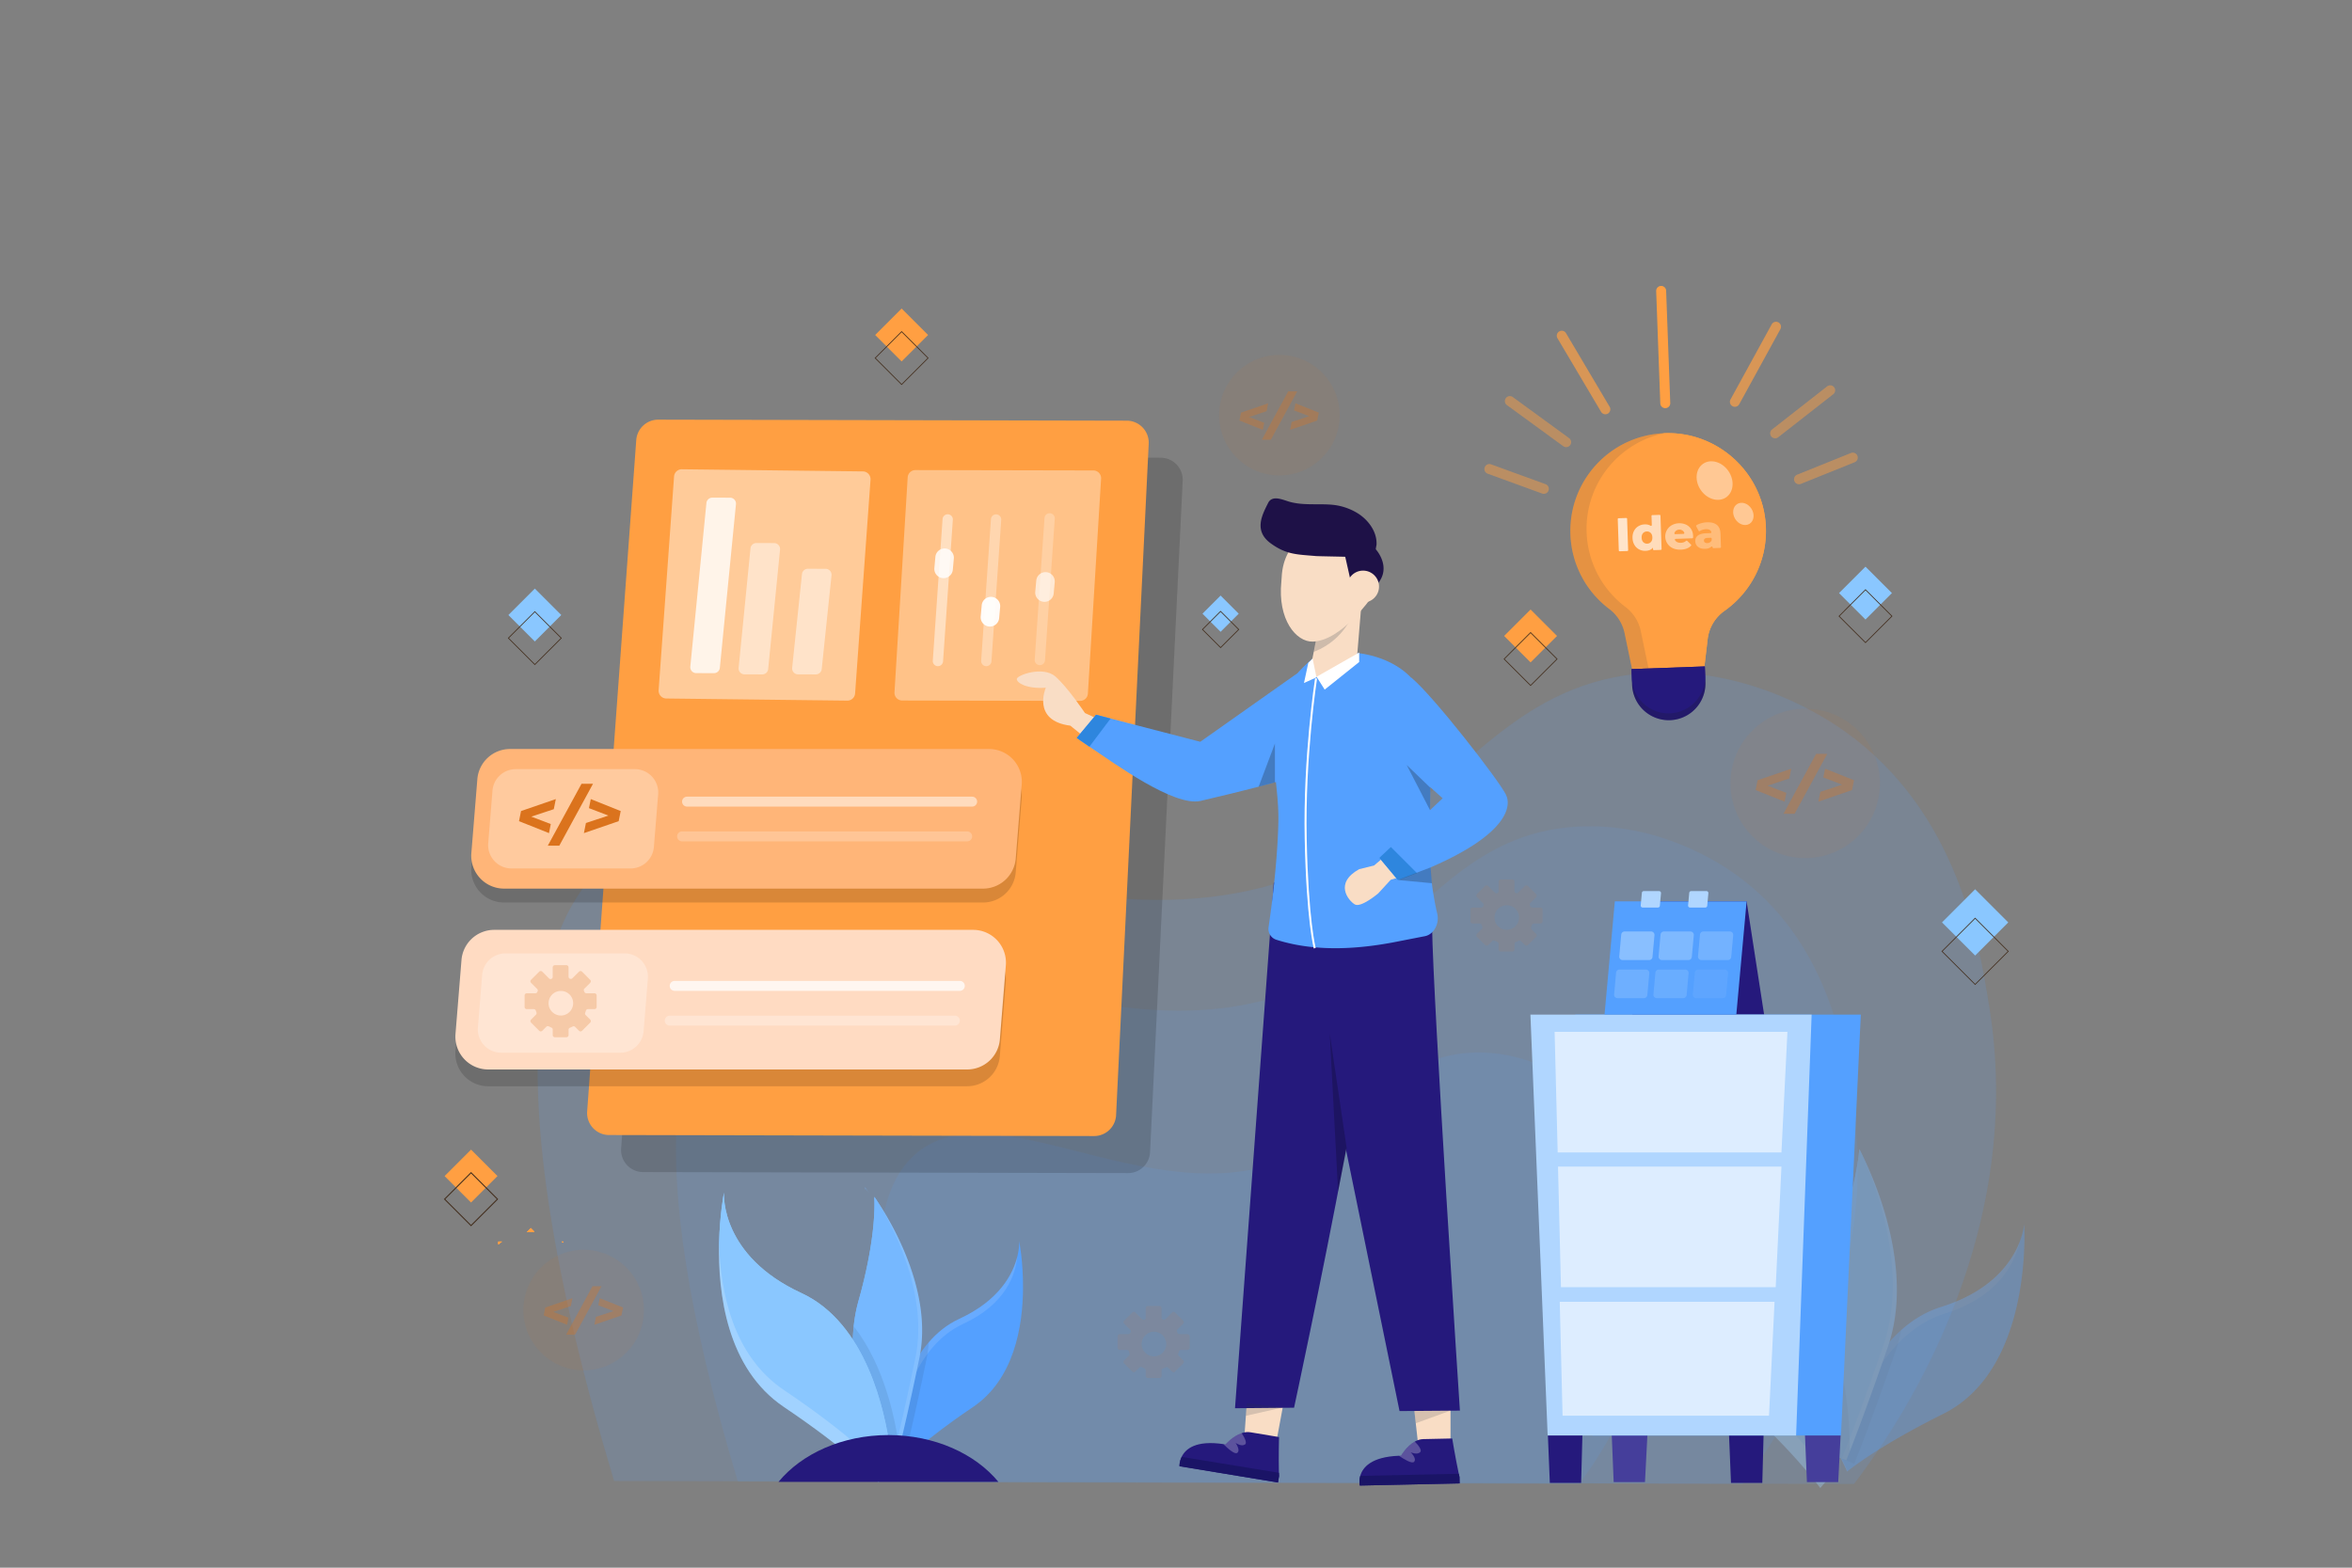 <svg id="Layer_1" data-name="Layer 1" xmlns="http://www.w3.org/2000/svg" viewBox="0 0 9000 6000"><rect x="0" y="0" width="9000" height="6000" fill="#808080" stroke="none"/><defs><style>.cls-1{opacity:0.15;}.cls-2{fill:#54a0ff;}.cls-3{opacity:0.11;}.cls-4{opacity:0.07;}.cls-5{fill:#db731d;}.cls-6{opacity:0.34;}.cls-7{opacity:0.12;}.cls-8{fill:#fff;}.cls-9{opacity:0.1;}.cls-10{fill:#223040;}.cls-11{fill:#76b8ff;}.cls-12{fill:#8ac7ff;}.cls-13{opacity:0.2;}.cls-14{fill:#25197c;}.cls-15{fill:#ff9f42;}.cls-16{opacity:0.46;}.cls-17{opacity:0.78;}.cls-18{opacity:0.47;}.cls-19{opacity:0.37;}.cls-20{fill:#ffb578;}.cls-21{opacity:0.22;}.cls-22{opacity:0.28;}.cls-23{fill:#ffdbc2;}.cls-24{fill:#1b1b1c;}.cls-25{opacity:0.43;}.cls-26{opacity:0.72;}.cls-27{opacity:0.64;}.cls-28{opacity:0.3;}.cls-29{opacity:0.69;}.cls-30{fill:#453e9b;}.cls-31{fill:#b0d6ff;}.cls-32{opacity:0.57;}.cls-33{opacity:0.58;}.cls-34{opacity:0.23;}.cls-35{opacity:0.51;}.cls-36{opacity:0.76;}.cls-37{opacity:0.33;}.cls-38{opacity:0.94;}.cls-39{opacity:0.82;}.cls-40{opacity:0.24;}.cls-41{opacity:0.09;}.cls-42{fill:#422d1c;}.cls-43{fill:#f9ddc5;}.cls-44{fill:#2e86de;}.cls-45{fill:#1a1466;}.cls-46{opacity:0.25;}.cls-47{opacity:0.17;}.cls-48{fill:#1e1147;}.cls-49{opacity:0.21;}</style></defs><g class="cls-1"><path class="cls-2" d="M7094.49,5679.6l-4744.71-11.45c-487.13-1620.68-276.29-2169.94-11.44-2380,616.24-488.72,1854.82,597.53,2887.25-64.84,373.77-239.8,581.29-619.46,1087-648.39,383.39-21.94,674.31,172.79,747.56,225,433.6,309.25,513.83,813.77,553,1060.31C7756.56,4761.76,7242.26,5485.51,7094.49,5679.6Z"/></g><g class="cls-3"><path class="cls-2" d="M6668.42,5679.6l-3844.94-9.28c-394.75-1313.34-223.89-1758.44-9.27-1928.65,499.38-396,1503.08,484.22,2339.72-52.54,302.89-194.32,471.06-502,880.88-525.43,310.68-17.78,546.44,140,605.79,182.35C6992,3596.66,7057,4005.5,7088.76,4205.29,7204.94,4935.82,6788.17,5522.32,6668.42,5679.6Z"/></g><g class="cls-3"><path class="cls-2" d="M6042.21,5679.6l-2522.51-6.09c-259-861.63-146.89-1153.64-6.08-1265.31,327.62-259.83,986.11,317.68,1535-34.47,198.71-127.49,309-329.33,577.9-344.72,203.83-11.66,358.5,91.87,397.44,119.64,230.52,164.41,273.18,432.64,294,563.71C6394.2,5191.63,6120.78,5576.41,6042.21,5679.6Z"/></g><g class="cls-4"><circle class="cls-5" cx="6907.6" cy="2998.3" r="286.06"/></g><g class="cls-6"><path class="cls-2" d="M7735.3,4898.84l0,.31c-23.69,175.36-94.61,410.22-299.34,512.16-236.76,117.85-348.1,204.81-365.28,218.71-1.59,1.26-2.37,1.94-2.37,1.94l-24-50.45-11.83-24.91s57.93-301.18,242.95-466.31c43.32-38.68,93.62-69.86,151.73-88,196.24-61.19,271.69-174.41,300.56-247.91a304.53,304.53,0,0,0,9.81-28.93c7.15-25.14,8-41.09,8-41.09S7751.78,4777.27,7735.3,4898.84Z"/><g class="cls-7"><path class="cls-8" d="M7727.73,4754.35c-17.89,78.15-79,208.47-285.42,272.89-58.12,18.16-108.42,49.35-151.73,88-185,165.14-243,466.31-243,466.31l11.84,24.91,11.18,23.54c-1.59,1.26-2.37,1.94-2.37,1.94l-24-50.45-11.83-24.91s57.93-301.18,242.95-466.31c43.32-38.68,93.62-69.86,151.73-88C7623.41,4941.07,7698.86,4827.85,7727.73,4754.35Z"/></g><g class="cls-9"><path class="cls-10" d="M7275.44,5090.29a590.31,590.31,0,0,1-20.9,77.25c-73.56,212.81-123.4,343.35-145.83,400.58-9,22.88-13.59,34-13.59,34l-50.8-20.62-11.83-24.91S7090.42,5255.42,7275.44,5090.29Z"/></g><path class="cls-11" d="M7224.07,5154.36c-73.56,212.81-123.41,343.35-145.83,400.58-9,22.88-13.6,34-13.6,34l-16.33-6.65-55-22.31s-118.5-293.41-48.88-586.62a695.14,695.14,0,0,1,37.23-113.47c108-252,128.19-408.86,131.84-450.51v-.09c.64-7.37.76-11.08.76-11.08s.34.55.93,1.68c1.8,3.41,6.36,11.87,12.68,24.7.08.15.15.3.22.45C7175.81,4521.79,7325.1,4862.22,7224.07,5154.36Z"/><path class="cls-11" d="M7206,5152c-73.56,212.81-123.41,343.35-145.83,400.58-5.79,14.74-9.78,24.57-11.84,29.72l-55-22.31s-118.5-293.41-48.88-586.62a695.14,695.14,0,0,1,37.23-113.47c108-252,128.19-408.86,131.84-450.51v-.09c.87-4.54,1.42-7.68,1.69-9.4.18-1,.24-1.53.24-1.53s4.77,9.27,12.44,26.23c.08.15.15.3.22.45C7171.57,4521.19,7307,4859.81,7206,5152Z"/><g class="cls-9"><path class="cls-8" d="M7224.07,5154.36c-73.56,212.81-123.41,343.35-145.83,400.58-9,22.88-13.6,34-13.6,34l-16.33-6.65c2.06-5.15,6-15,11.84-29.72,22.42-57.23,72.27-187.77,145.83-400.58,101-292.19-34.41-630.81-77.87-726.95C7175.81,4521.79,7325.1,4862.22,7224.07,5154.36Z"/></g><g class="cls-9"><path class="cls-10" d="M7078.24,5554.94c-9,22.88-13.6,34-13.6,34l-71.32-29s-118.5-293.41-48.88-586.62C7065.72,5177.28,7078.77,5442.42,7078.24,5554.94Z"/></g><path class="cls-12" d="M7034.82,5613l-69.54,82.07s-105.42-150.64-385-396.8c-237-208.58-232.41-556.14-196.92-783.8,20-128.2,49.77-218.36,51.8-224.39-2,10.59-51.9,285,291.5,501.35,278.68,175.53,309,592,309.76,754.72C7036.58,5588,7034.82,5613,7034.82,5613Z"/><path class="cls-12" d="M7036.38,5546.16l-61.06,72.05s-105.42-150.64-385-396.8c-211.6-186.27-230.64-483.38-207-706.93,20-128.2,49.77-218.36,51.8-224.39-2,10.59-51.9,285,291.5,501.35C7005.3,4967,7035.62,5383.39,7036.38,5546.16Z"/><g class="cls-13"><path class="cls-8" d="M7034.82,5613l-69.54,82.07s-105.42-150.64-385-396.8c-237-208.58-232.41-556.14-196.92-783.8-23.68,223.55-4.64,520.66,207,706.93,279.62,246.16,385,396.8,385,396.8l61.06-72.05C7036.58,5588,7034.82,5613,7034.82,5613Z"/></g></g><g class="cls-1"><path d="M4316.6,4489.82l-1855.81-3.94a84.28,84.28,0,0,1-84-90.77l187.88-2569.36a84.29,84.29,0,0,1,84-77.79l1792.78,3.94a84.29,84.29,0,0,1,84,90.78L4400.64,4412A84.29,84.29,0,0,1,4316.6,4489.82Z"/></g><polygon class="cls-14" points="6750.42 3883.15 6246.17 3883.15 6285.56 3449.81 6683.45 3449.81 6750.42 3883.15"/><path class="cls-15" d="M4186.6,4348l-1855.81-3.94a84.27,84.27,0,0,1-84-90.77l187.88-2569.36a84.29,84.29,0,0,1,84-77.79l1792.78,3.94a84.29,84.29,0,0,1,84,90.78L4270.64,4270.22A84.29,84.29,0,0,1,4186.6,4348Z"/><g class="cls-16"><path class="cls-8" d="M3242.14,2681.55l-692.59-8.2a29.67,29.67,0,0,1-29.25-32.26l59.06-818a29.67,29.67,0,0,1,29.87-27.07l692.59,8.2a29.67,29.67,0,0,1,29.24,32.26L3272,2654.47A29.67,29.67,0,0,1,3242.14,2681.55Z"/></g><g class="cls-17"><path class="cls-8" d="M2731.09,2576.4l-67.78-.18a22.75,22.75,0,0,1-21.78-25.32l61.62-626.1a22.76,22.76,0,0,1,23.44-20.17l67.78.18a22.75,22.75,0,0,1,21.78,25.32l-61.62,626.1A22.75,22.75,0,0,1,2731.09,2576.4Z"/></g><g class="cls-18"><path class="cls-8" d="M2916,2581.11l-67.78-.17a22.76,22.76,0,0,1-21.78-25.33l45.39-457.07a22.76,22.76,0,0,1,23.45-20.16l67.77.17a22.76,22.76,0,0,1,21.79,25.32L2939.42,2561A22.75,22.75,0,0,1,2916,2581.11Z"/></g><g class="cls-18"><path class="cls-8" d="M3120.83,2581.11l-67.78-.17a22.77,22.77,0,0,1-21.78-25.33L3068.79,2197a22.75,22.75,0,0,1,23.44-20.17l67.78.18a22.76,22.76,0,0,1,21.78,25.32L3144.27,2561A22.75,22.75,0,0,1,3120.83,2581.11Z"/></g><g class="cls-19"><path class="cls-8" d="M4133.22,2682.5l-680.83-1.39a29.67,29.67,0,0,1-29.58-32l50.53-822.6a29.66,29.66,0,0,1,29.58-27.38l680.82,1.38a29.67,29.67,0,0,1,29.58,32l-50.52,822.6A29.67,29.67,0,0,1,4133.22,2682.5Z"/></g><g class="cls-1"><path d="M3761.53,3454.17H1928.84a125.61,125.61,0,0,1-125.15-136.36l22.94-283.16a125.59,125.59,0,0,1,125.14-114.84H3784.46a125.6,125.6,0,0,1,125.14,136.36l-22.93,283.16A125.61,125.61,0,0,1,3761.53,3454.17Z"/></g><g class="cls-1"><path d="M3700.7,4157.41H1868a125.61,125.61,0,0,1-125.15-136.36l22.94-283.16A125.59,125.59,0,0,1,1891,3623.05H3723.64a125.6,125.6,0,0,1,125.14,136.36l-22.93,283.15A125.62,125.62,0,0,1,3700.7,4157.41Z"/></g><path class="cls-20" d="M3761.53,3401H1928.84a125.61,125.61,0,0,1-125.15-136.36l22.94-283.15a125.6,125.6,0,0,1,125.14-114.85H3784.46A125.6,125.6,0,0,1,3909.6,3003l-22.93,283.16A125.61,125.61,0,0,1,3761.53,3401Z"/><g class="cls-21"><path class="cls-8" d="M3701,3220.11H2610a19,19,0,1,1,0-38H3701a19,19,0,1,1,0,38Z"/></g><g class="cls-22"><path class="cls-8" d="M2413.14,3323.82H1957.2a89.34,89.34,0,0,1-89-97l16.31-201.41a89.35,89.35,0,0,1,89-81.69h455.94a89.35,89.35,0,0,1,89,97l-16.32,201.41A89.34,89.34,0,0,1,2413.14,3323.82Z"/></g><path class="cls-23" d="M3700.8,4093.2H1868.11A125.6,125.6,0,0,1,1743,3956.83l22.93-283.15a125.62,125.62,0,0,1,125.15-114.85H3723.74a125.61,125.61,0,0,1,125.14,136.37L3826,3978.35A125.62,125.62,0,0,1,3700.8,4093.2Z"/><g class="cls-22"><path class="cls-8" d="M2373.74,4029H1917.8a89.35,89.35,0,0,1-89-97l16.32-201.41a89.35,89.35,0,0,1,89-81.7h455.94a89.34,89.34,0,0,1,89,97l-16.31,201.41A89.35,89.35,0,0,1,2373.74,4029Z"/></g><path class="cls-15" d="M6757,2012.5c6.91,133.61-56.9,254-158.22,325.48a154.16,154.16,0,0,0-64.36,107.91L6520,2568.06l-.63,5.31L6250,2583.85l-33.67-161.31a155.41,155.41,0,0,0-58.74-92,373.38,373.38,0,0,1-148.38-285c-7.43-204.91,151.38-377.33,355.61-387.32,1.08-.07,2.16-.11,3.24-.15C6571.93,1649.85,6746.41,1808.43,6757,2012.5Z"/><path class="cls-15" d="M6757,2012.5c6.91,133.61-56.9,254-158.22,325.48a154.16,154.16,0,0,0-64.36,107.91L6520,2568.06l-207.94,8.13-33.67-161.31a155.27,155.27,0,0,0-58.74-92c-86.63-65.53-144.15-168-148.39-285-6.69-184.79,121.76-343.12,296.8-379.81C6571.93,1649.85,6746.41,1808.43,6757,2012.5Z"/><g class="cls-7"><path class="cls-10" d="M6520,2568.06l-.63,5.31L6250,2583.85l-33.67-161.31a155.41,155.41,0,0,0-58.74-92,373.38,373.38,0,0,1-148.38-285c-7.43-204.91,151.38-377.33,355.61-387.32,1.08-.07,2.16-.11,3.24-.15-175,36.69-303.49,195-296.8,379.81,4.24,117,61.76,219.51,148.39,285a155.27,155.27,0,0,1,58.74,92l33.67,161.31Z"/></g><path class="cls-14" d="M6523.63,2550.61l2.18,60.39a140.34,140.34,0,0,1-280.5,10.16l-2.18-60.39Z"/><path class="cls-14" d="M6523.63,2550.61l1.23,34.17a140.34,140.34,0,0,1-280.5,10.17l-1.23-34.18Z"/><g class="cls-13"><path class="cls-24" d="M6524.86,2584.78l1,26.22a140.34,140.34,0,0,1-280.5,10.16l-1-26.21a140.34,140.34,0,0,0,280.5-10.17Z"/></g><g class="cls-25"><ellipse class="cls-8" cx="6560.84" cy="1838.84" rx="64.2" ry="77.86" transform="translate(109.81 4032.05) rotate(-34.43)"/></g><g class="cls-25"><ellipse class="cls-8" cx="6655.46" cy="1954.87" rx="36.72" ry="44.53" transform="matrix(0.85, -0.53, 0.53, 0.85, -22.16, 3832.64)"/></g><g class="cls-26"><path class="cls-8" d="M6193.51,1983.44l29.28-1a3.25,3.25,0,0,1,3.36,3.14l4,120a3.25,3.25,0,0,1-3.14,3.36l-29.28,1a3.26,3.26,0,0,1-3.36-3.14l-4-120A3.26,3.26,0,0,1,6193.51,1983.44Z"/></g><g class="cls-27"><path class="cls-8" d="M6353.82,1973.7l4.3,127.57a3.25,3.25,0,0,1-3.14,3.36l-26.21.88a3.25,3.25,0,0,1-3.36-3.14l-.22-6.5q-9.19,11.7-28.34,12.35a48.82,48.82,0,0,1-24.61-5.41,45,45,0,0,1-18-17.22q-6.81-11.34-7.32-26.52t5.52-26.87a44.62,44.62,0,0,1,16.84-18.2,49.31,49.31,0,0,1,24.19-7q13.35-.45,22.29,5.13a3.22,3.22,0,0,0,4.92-2.86l-1.16-34.44a3.25,3.25,0,0,1,3.14-3.36l27.83-.94A3.25,3.25,0,0,1,6353.82,1973.7ZM6317.58,2074q5.58-6.42,5.2-17.45-.36-10.85-6.26-16.79a19.19,19.19,0,0,0-14.94-5.65,19.51,19.51,0,0,0-14.61,6.64q-5.56,6.35-5.2,17.18.36,11,6.36,17.06a19.31,19.31,0,0,0,15,5.74A19.1,19.1,0,0,0,6317.58,2074Z"/></g><g class="cls-18"><path class="cls-8" d="M6475.43,2060.23l-63.33,2.14a3.23,3.23,0,0,0-2.78,4.74,19.45,19.45,0,0,0,6.76,6.79q6.38,3.85,15.76,3.54A34,34,0,0,0,6444,2075a33.6,33.6,0,0,0,8.05-5,3.22,3.22,0,0,1,4.26.23l14.3,13.92a3.23,3.23,0,0,1,.15,4.53q-13.66,14.11-39.1,15-17.16.57-30.39-5.49a49.47,49.47,0,0,1-4.06-88.14,61.69,61.69,0,0,1,54.2-2.28,46.17,46.17,0,0,1,19.47,16.89q7.34,11.23,7.87,27c0,.19,0,2-.16,5.44A3.27,3.27,0,0,1,6475.43,2060.23ZM6412.49,2032a19.29,19.29,0,0,0-5.3,8.15,3.25,3.25,0,0,0,3.23,4.22l31.53-1.06a3.25,3.25,0,0,0,2.95-4.43,19.26,19.26,0,0,0-5.85-7.77,21.8,21.8,0,0,0-26.56.89Z"/></g><g class="cls-28"><path class="cls-8" d="M6569.55,2008.85q13.2,10.68,14,33.63l1.72,51.14a3.25,3.25,0,0,1-3.14,3.36l-25.48.86a3.26,3.26,0,0,1-3.36-3.14h0a3.22,3.22,0,0,0-5.45-2.24q-7.92,7.58-23.29,8.09-11.39.38-19.83-3.32a29.17,29.17,0,0,1-12.92-10.32,28.41,28.41,0,0,1-4.77-15.31q-.47-13.91,9.93-21.95t32.63-8.79l15.73-.53a3.23,3.23,0,0,0,3.06-4q-3.41-11.52-20.58-10.93a47.69,47.69,0,0,0-14.2,2.73,41.09,41.09,0,0,0-9.23,4.52,3.21,3.21,0,0,1-4.62-1.17l-9.17-17a3.24,3.24,0,0,1,1.05-4.26,67.13,67.13,0,0,1,17-7.41A93.93,93.93,0,0,1,6532,1999Q6556.34,1998.18,6569.55,2008.85Zm-25.81,66.45a16,16,0,0,0,6-8.08,3.55,3.55,0,0,0,.19-1.29l-.15-4.59a3.26,3.26,0,0,0-3.36-3.14l-11.57.39q-15,.51-14.66,10.45a8.74,8.74,0,0,0,3.67,7.11q3.53,2.59,9.49,2.39A18.94,18.94,0,0,0,6543.74,2075.3Z"/></g><g class="cls-16"><path class="cls-15" d="M5907.58,1890.1a19.18,19.18,0,0,1-6.52-1.16L5692.63,1813a19.07,19.07,0,0,1,13.05-35.84l208.43,75.9a19.08,19.08,0,0,1-6.53,37Z"/></g><g class="cls-16"><path class="cls-15" d="M5993,1711.36a19,19,0,0,1-11.23-3.67l-215.39-157.14a19.07,19.07,0,1,1,22.48-30.81l215.39,157.14a19.07,19.07,0,0,1-11.25,34.48Z"/></g><g class="cls-29"><path class="cls-15" d="M6143,1585.61a19.07,19.07,0,0,1-16.43-9.35l-166.91-281.67a19.07,19.07,0,0,1,32.81-19.45l166.91,281.67a19.08,19.08,0,0,1-16.38,28.8Z"/></g><g class="cls-16"><path class="cls-15" d="M6884,1853.39a19.07,19.07,0,0,1-7.13-36.76l205.76-82.87a19.07,19.07,0,0,1,14.25,35.38L6891.15,1852A19.05,19.05,0,0,1,6884,1853.39Z"/></g><g class="cls-16"><path class="cls-15" d="M6792.7,1677.62a19.07,19.07,0,0,1-11.76-34.09l210-164.29a19.07,19.07,0,1,1,23.5,30l-210,164.29A19,19,0,0,1,6792.7,1677.62Z"/></g><g class="cls-29"><path class="cls-15" d="M6638.54,1557a19.08,19.08,0,0,1-16.71-28.24l157.36-287.11a19.07,19.07,0,1,1,33.44,18.33l-157.35,287.12A19.09,19.09,0,0,1,6638.54,1557Z"/></g><path class="cls-15" d="M6372.22,1562.18a19.07,19.07,0,0,1-19.05-18.37l-15.75-429.4a19.07,19.07,0,1,1,38.11-1.4l15.76,429.4a19.07,19.07,0,0,1-18.36,19.76Z"/><polygon class="cls-14" points="6050.31 5675.6 5930.5 5675.6 5922.18 5472.6 6055.71 5470.94 6050.31 5675.6"/><polygon class="cls-30" points="7034.01 5672.3 6914.21 5672.3 6905.89 5469.3 7044.53 5467.64 7034.01 5672.3"/><polygon class="cls-30" points="6294.58 5672.3 6174.78 5672.3 6166.46 5469.3 6305.1 5467.64 6294.58 5672.3"/><polygon class="cls-14" points="6743.52 5675.6 6623.72 5675.6 6615.4 5472.6 6748.93 5470.94 6743.52 5675.6"/><polygon class="cls-2" points="7044.53 5494.05 6093.84 5494.05 6027.82 3883.15 7120.45 3883.15 7044.53 5494.05"/><polygon class="cls-31" points="6872.88 5494.05 5922.18 5494.05 5856.16 3883.15 6932.3 3883.15 6872.88 5494.05"/><g class="cls-32"><polygon class="cls-8" points="6816.76 4410.65 5960.52 4410.65 5948.78 3949.17 6839.68 3949.17 6816.76 4410.65"/></g><g class="cls-32"><polygon class="cls-8" points="6794.77 4926.55 5973.06 4926.55 5961.8 4465.07 6816.76 4465.07 6794.77 4926.55"/></g><g class="cls-32"><polygon class="cls-8" points="6769.21 5418.12 5979.23 5418.12 5968.4 4982.39 6790.35 4982.39 6769.21 5418.12"/></g><polygon class="cls-2" points="6644.06 3883.15 6139.8 3883.15 6179.2 3449.81 6683.45 3449.81 6644.06 3883.15"/><path class="cls-31" d="M6344.05,3473.44h-58.31a7.49,7.49,0,0,1-7.46-8.16l4.37-48.06a7.5,7.5,0,0,1,7.46-6.81h58.31a7.5,7.5,0,0,1,7.46,8.17l-4.37,48.05A7.49,7.49,0,0,1,6344.05,3473.44Z"/><path class="cls-31" d="M6525.26,3473.44H6467a7.48,7.48,0,0,1-7.46-8.16l4.37-48.06a7.49,7.49,0,0,1,7.46-6.81h58.3a7.49,7.49,0,0,1,7.46,8.17l-4.37,48.05A7.48,7.48,0,0,1,6525.26,3473.44Z"/><g class="cls-33"><path class="cls-31" d="M6310.3,3674.45H6209.09a13,13,0,0,1-12.94-14.18l7.58-83.41a13,13,0,0,1,13-11.82h101.2a13,13,0,0,1,12.95,14.18l-7.58,83.41A13,13,0,0,1,6310.3,3674.45Z"/></g><g class="cls-16"><path class="cls-31" d="M6460.74,3674.45H6359.53a13,13,0,0,1-12.94-14.18l7.58-83.41a13,13,0,0,1,12.95-11.82h101.2a13,13,0,0,1,13,14.18l-7.58,83.41A13,13,0,0,1,6460.74,3674.45Z"/></g><g class="cls-6"><path class="cls-31" d="M6611.65,3674.45h-101.2a13,13,0,0,1-12.95-14.18l7.58-83.41A13,13,0,0,1,6518,3565h101.21a13,13,0,0,1,12.94,14.18l-7.58,83.41A13,13,0,0,1,6611.65,3674.45Z"/></g><g class="cls-22"><path class="cls-31" d="M6290.6,3820.21H6189.4a13,13,0,0,1-12.95-14.18l7.58-83.41A13,13,0,0,1,6197,3710.8h101.21a13,13,0,0,1,12.94,14.18l-7.58,83.41A13,13,0,0,1,6290.6,3820.21Z"/></g><g class="cls-34"><path class="cls-31" d="M6441,3820.21h-101.2a13,13,0,0,1-12.95-14.18l7.58-83.41a13,13,0,0,1,12.95-11.82h101.21a13,13,0,0,1,12.94,14.18l-7.58,83.41A13,13,0,0,1,6441,3820.21Z"/></g><g class="cls-3"><path class="cls-31" d="M6592,3820.21H6490.75A13,13,0,0,1,6477.8,3806l7.58-83.41a13,13,0,0,1,12.95-11.82h101.21a13,13,0,0,1,12.94,14.18l-7.58,83.41A13,13,0,0,1,6592,3820.21Z"/></g><path class="cls-5" d="M2119.06,3097l-86,28.43,74.46,28.43-6.79,34.72L1986,3142.83l7.8-38.75,133.09-45.78Z"/><path class="cls-5" d="M2225.22,2999.68h44l-129.06,237h-44Z"/><path class="cls-5" d="M2375.16,3104.08l-7.8,38.75-133.08,45.79,7.8-38.75,86-28.43L2253.65,3093l7-34.71Z"/><g class="cls-35"><path class="cls-8" d="M3720,3087.07H2629a19,19,0,1,1,0-38H3720a19,19,0,0,1,0,38Z"/></g><g class="cls-22"><path class="cls-8" d="M3653.73,3925.27h-1091a19,19,0,1,1,0-38h1091a19,19,0,0,1,0,38Z"/></g><g class="cls-36"><path class="cls-8" d="M3672.73,3792.23h-1091a19,19,0,0,1,0-38h1091a19,19,0,1,1,0,38Z"/></g><g class="cls-18"><path class="cls-8" d="M3589,2549.64c-.46,0-.92,0-1.38,0a19.7,19.7,0,0,1-18.29-21l37.42-541.68a19.7,19.7,0,1,1,39.3,2.72l-37.42,541.67A19.7,19.7,0,0,1,3589,2549.64Z"/></g><g class="cls-37"><path class="cls-8" d="M3774.18,2549.64c-.46,0-.91,0-1.38,0a19.7,19.7,0,0,1-18.29-21l37.42-541.68a19.7,19.7,0,0,1,39.31,2.72l-37.43,541.67A19.7,19.7,0,0,1,3774.18,2549.64Z"/></g><g class="cls-34"><path class="cls-8" d="M3979,2545.7c-.45,0-.91,0-1.38,0a19.7,19.7,0,0,1-18.29-21L3996.79,1983a19.7,19.7,0,1,1,39.3,2.72l-37.43,541.67A19.7,19.7,0,0,1,3979,2545.7Z"/></g><g class="cls-27"><path class="cls-8" d="M3996.78,2303.43c-1.07,0-2.16,0-3.25-.15a35.46,35.46,0,0,1-32.1-38.52l3.94-43.33a35.46,35.46,0,0,1,70.62,6.42l-3.94,43.33A35.46,35.46,0,0,1,3996.78,2303.43Z"/></g><g class="cls-38"><path class="cls-8" d="M3788,2398c-1.08,0-2.16,0-3.25-.14a35.46,35.46,0,0,1-32.1-38.52l3.94-43.34a35.46,35.46,0,0,1,70.62,6.42l-3.94,43.34A35.46,35.46,0,0,1,3788,2398Z"/></g><g class="cls-39"><path class="cls-8" d="M3610.71,2212.82c-1.07,0-2.15-.05-3.25-.15a35.46,35.46,0,0,1-32.1-38.52l3.94-43.33a35.46,35.46,0,0,1,70.62,6.42l-3.94,43.33A35.45,35.45,0,0,1,3610.71,2212.82Z"/></g><path class="cls-15" d="M1920.65,4751.8q-7.15,5.25-13.79,11.15V4751.8Z"/><path class="cls-15" d="M2045.17,4714.65c-3.39-.2-6.81-.28-10.28-.28-6.34,0-12.61.32-18.79.91l14.85-14.85Z"/><g class="cls-40"><path class="cls-5" d="M2283.08,3854v-44.13a8.21,8.21,0,0,0-8.21-8.2H2244a8.25,8.25,0,0,1-7.43-4.75c-.56-1.19-1.14-2.36-1.75-3.52a8.22,8.22,0,0,1,1.4-9.65l22.12-22.11a8.21,8.21,0,0,0,0-11.6l-31.2-31.2a8.21,8.21,0,0,0-11.6,0l-25.38,25.38a8.27,8.27,0,0,1-8.77,1.85l-.42-.16a8.28,8.28,0,0,1-5.46-7.73v-35.92a8.21,8.21,0,0,0-8.2-8.21h-44.13a8.21,8.21,0,0,0-8.2,8.21v36.67a8.2,8.2,0,0,1-5.22,7.62l-.1,0a8.2,8.2,0,0,1-8.79-1.82l-25.92-25.93a8.21,8.21,0,0,0-11.6,0l-31.2,31.2a8.21,8.21,0,0,0,0,11.6l23.37,23.36a8.23,8.23,0,0,1,1.47,9.56q-.6,1.2-1.17,2.4a8.2,8.2,0,0,1-7.41,4.71h-32.84a8.21,8.21,0,0,0-8.21,8.2V3854a8.21,8.21,0,0,0,8.21,8.2h27a8.28,8.28,0,0,1,7.9,6c.67,2.25,1.41,4.47,2.24,6.65a8.22,8.22,0,0,1-1.85,8.74l-18.66,18.66a8.21,8.21,0,0,0,0,11.6l31.2,31.2a8.21,8.21,0,0,0,11.6,0l15.36-15.36a8.26,8.26,0,0,1,9.7-1.42,96.61,96.61,0,0,0,9.7,4.42,8.26,8.26,0,0,1,5.27,7.66v21.28a8.21,8.21,0,0,0,8.2,8.21h44.13a8.21,8.21,0,0,0,8.2-8.21v-20.56a8.23,8.23,0,0,1,5.42-7.7,100.89,100.89,0,0,0,10.32-4.5,8.24,8.24,0,0,1,9.58,1.46l14.71,14.72a8.21,8.21,0,0,0,11.6,0l31.2-31.2a8.21,8.21,0,0,0,0-11.6L2241,3885a8.23,8.23,0,0,1-1.81-8.83q1.55-3.91,2.75-8a8.25,8.25,0,0,1,7.88-6h25A8.21,8.21,0,0,0,2283.08,3854Zm-95.6,8.2a47.08,47.08,0,0,1-88.4-22.58c0-1.55.07-3.07.22-4.58a45.14,45.14,0,0,1,.83-5.37,47,47,0,0,1,14.8-25.28l3.36-2.72a46.85,46.85,0,0,1,22.88-8.87c.27,0,.54,0,.8-.05l6.29-.13a7.3,7.3,0,0,1,.81,0,46.83,46.83,0,0,1,24.95,9l1.44,1.1a47.21,47.21,0,0,1,16.37,25.33,47.76,47.76,0,0,1,1.34,9c0,.83.07,1.67.07,2.51A46.91,46.91,0,0,1,2187.48,3862.2Z"/></g><path class="cls-15" d="M2155,4751.8v4.53c-1.93-1.58-3.9-3.07-5.91-4.53Z"/><path class="cls-15" d="M1920.65,4751.8q-7.15,5.25-13.79,11.15V4751.8Z"/><path class="cls-15" d="M2155,4751.8v4.53c-1.93-1.58-3.9-3.07-5.91-4.53Z"/><path class="cls-15" d="M2045.17,4714.65c-3.39-.2-6.81-.28-10.28-.28-6.34,0-12.61.32-18.79.91l14.85-14.85Z"/><path class="cls-15" d="M2155,4751.8v4.53c-1.93-1.58-3.9-3.07-5.91-4.53Z"/><path class="cls-15" d="M1920.65,4751.8q-7.15,5.25-13.79,11.15V4751.8Z"/><path class="cls-15" d="M2045.17,4714.65c-3.39-.2-6.81-.28-10.28-.28-6.34,0-12.61.32-18.79.91l14.85-14.85Z"/><path class="cls-15" d="M2149.13,4751.8c2,1.46,4,2.95,5.91,4.53v-4.53ZM2031,4700.43l-14.85,14.85c6.18-.59,12.45-.91,18.79-.91,3.47,0,6.89.08,10.28.28Zm-124.09,51.37V4763q6.62-5.91,13.79-11.15Z"/><path class="cls-11" d="M3310.25,4545s.36.43,1,1.34c0,1.49-.16,4.25-.4,8.23C3310.57,4548.17,3310.25,4545,3310.25,4545Z"/><path class="cls-11" d="M3324.87,4566.05c-6.86-10.28-11.7-17-13.63-19.73,0-.91,0-1.34,0-1.34S3316.4,4552.38,3324.87,4566.05Z"/><path class="cls-2" d="M3914.6,4928.68v.27c-.65,148-34,350.46-192.78,457.19-183.59,123.4-266.51,207.58-279.25,221-1.19,1.22-1.76,1.87-1.76,1.87l-25.33-39.25L3403,5550.35s15.41-256.06,151-413.06c31.73-36.77,70.07-68.09,116.3-89.45,156.12-72,206.43-174.09,222.42-238.17,2.32-9.23,3.89-17.62,5-25.06,3.21-21.63,2.18-34.94,2.18-34.94S3915.09,4826.07,3914.6,4928.68Z"/><g class="cls-7"><path class="cls-8" d="M3892.67,4809.67c-6.37,66.75-42.92,181.45-207.16,257.25-46.23,21.36-84.57,52.67-116.31,89.44-135.56,157-151,413.06-151,413.06l12.51,19.38,11.83,18.31c-1.19,1.22-1.76,1.87-1.76,1.87l-25.33-39.25L3403,5550.35s15.41-256.06,151-413.06c31.73-36.77,70.07-68.09,116.3-89.45C3826.37,4975.83,3876.68,4873.75,3892.67,4809.67Z"/></g><g class="cls-9"><path class="cls-10" d="M3554,5137.29a493.77,493.77,0,0,1-9,66.33c-37.95,184.47-65.15,298.14-77.54,348-5,20-7.59,29.67-7.59,29.67l-44.37-11.59L3403,5550.35S3418.38,5294.29,3554,5137.29Z"/></g><path class="cls-11" d="M3518.28,5196c-38,184.47-65.15,298.14-77.54,348-5,19.95-7.59,29.68-7.59,29.68l-14.27-3.74-48-12.55s-130.07-230.51-104.1-481.23a582.11,582.11,0,0,1,18.58-98.14c62.29-220.7,62-353,60.53-387.92V4590c-.26-6.18-.57-9.27-.57-9.27s.34.42.95,1.3c1.87,2.63,6.56,9.15,13.2,19.11l.23.34C3409.73,4676.59,3570.43,4942.76,3518.28,5196Z"/><path class="cls-11" d="M3503,5196c-38,184.47-65.15,298.14-77.55,348-3.21,12.85-5.46,21.44-6.6,25.94l-48-12.55s-130.07-230.51-104.1-481.23a582.11,582.11,0,0,1,18.58-98.14c62.29-220.7,62-353,60.53-387.92V4590c.23-3.85.35-6.52.38-8,0-.88,0-1.3,0-1.3s5,7.17,13.16,20.41l.23.34C3406.14,4676.55,3555.17,4942.72,3503,5196Z"/><g class="cls-9"><path class="cls-8" d="M3518.28,5196c-38,184.47-65.15,298.14-77.54,348-5,19.95-7.59,29.68-7.59,29.68l-14.27-3.74c1.14-4.5,3.39-13.09,6.6-25.94,12.4-49.89,39.59-163.56,77.55-348,52.14-253.27-96.89-519.44-143.35-594.47C3409.73,4676.59,3570.43,4942.76,3518.28,5196Z"/></g><g class="cls-9"><path class="cls-10" d="M3440.74,5544c-5,19.95-7.59,29.68-7.59,29.68l-62.29-16.29s-130.07-230.51-104.1-481.23C3389.43,5232.15,3429,5450.64,3440.74,5544Z"/></g><path class="cls-12" d="M3411,5596.89l-48.78,75.6S3258.48,5559,2999.91,5385.11c-219.14-147.31-253-436.06-248.24-628.72,2.67-108.49,17.62-186.49,18.65-191.72-.54,9-12.17,242,296.07,384.23,250.15,115.38,320.41,457.46,338.68,592.37C3409.76,5575.91,3411,5596.89,3411,5596.89Z"/><path class="cls-12" d="M3405.07,5541.27l-42.83,66.37s-103.76-113.51-362.33-287.37c-195.68-131.56-243.67-375.91-248.24-563.88,2.67-108.49,17.62-186.49,18.65-191.72-.54,9-12.17,242,296.07,384.23C3316.54,5064.28,3386.8,5406.36,3405.07,5541.27Z"/><g class="cls-13"><path class="cls-8" d="M3411,5596.89l-48.78,75.6S3258.48,5559,2999.91,5385.11c-219.14-147.31-253-436.06-248.24-628.72,4.57,188,52.56,432.32,248.24,563.88,258.57,173.86,362.33,287.37,362.33,287.37l42.83-66.37C3409.76,5575.91,3411,5596.89,3411,5596.89Z"/></g><path class="cls-14" d="M3820.54,5671.69H2978.85c88.8-107.84,244.12-179.28,420.84-179.28S3731.74,5563.85,3820.54,5671.69Z"/><g class="cls-37"><path class="cls-5" d="M6846.69,2979.49l-83.24,27.5,72,27.51-6.57,33.59-111-44.3,7.54-37.49,128.77-44.3Z"/><path class="cls-5" d="M6949.41,2885.29H6992l-124.87,229.29h-42.6Z"/><path class="cls-5" d="M7094.49,2986.3l-7.55,37.49-128.77,44.3,7.55-37.48L7049,3003.1l-72.05-27.51,6.81-33.59Z"/></g><g class="cls-4"><circle class="cls-5" cx="4895.67" cy="1589" r="230.75"/></g><g class="cls-37"><path class="cls-5" d="M4846.54,1573.83,4779.39,1596l58.12,22.19-5.3,27.1-89.54-35.74,6.09-30.24,103.87-35.73Z"/><path class="cls-5" d="M4929.4,1497.84h34.37L4863,1682.8h-34.37Z"/><path class="cls-5" d="M5046.43,1579.32l-6.09,30.24-103.87,35.74,6.09-30.24,67.15-22.19-58.12-22.19,5.5-27.09Z"/></g><g class="cls-4"><circle class="cls-5" cx="2233.45" cy="5014.04" r="230.75"/></g><g class="cls-37"><path class="cls-5" d="M2184.32,4998.86l-67.15,22.19,58.12,22.19-5.3,27.1-89.54-35.74,6.08-30.24,103.88-35.73Z"/><path class="cls-5" d="M2267.18,4922.88h34.36l-100.73,185h-34.36Z"/><path class="cls-5" d="M2384.21,5004.36l-6.09,30.24-103.87,35.74,6.08-30.24,67.16-22.19-58.12-22.19,5.49-27.09Z"/></g><g class="cls-41"><path class="cls-5" d="M5902.63,3526v-44.13a8.2,8.2,0,0,0-8.2-8.2h-30.92a8.24,8.24,0,0,1-7.43-4.75c-.56-1.19-1.14-2.36-1.75-3.52a8.22,8.22,0,0,1,1.4-9.65l22.12-22.11a8.21,8.21,0,0,0,0-11.6l-31.2-31.2a8.21,8.21,0,0,0-11.6,0l-25.38,25.38a8.25,8.25,0,0,1-8.77,1.84l-.42-.15a8.27,8.27,0,0,1-5.46-7.73v-35.92a8.21,8.21,0,0,0-8.2-8.21h-44.13a8.21,8.21,0,0,0-8.2,8.21v36.67a8.2,8.2,0,0,1-5.22,7.62l-.11,0a8.19,8.19,0,0,1-8.78-1.82l-25.93-25.93a8.21,8.21,0,0,0-11.6,0l-31.19,31.2a8.19,8.19,0,0,0,0,11.6L5675,3457a8.23,8.23,0,0,1,1.48,9.56c-.4.8-.79,1.6-1.18,2.4a8.18,8.18,0,0,1-7.4,4.71h-32.85a8.2,8.2,0,0,0-8.2,8.2V3526a8.2,8.2,0,0,0,8.2,8.2h27a8.27,8.27,0,0,1,7.89,6q1,3.38,2.24,6.65a8.22,8.22,0,0,1-1.84,8.74l-18.66,18.66a8.19,8.19,0,0,0,0,11.6l31.19,31.2a8.21,8.21,0,0,0,11.6,0l15.37-15.37a8.26,8.26,0,0,1,9.69-1.41,98.7,98.7,0,0,0,9.7,4.42,8.25,8.25,0,0,1,5.28,7.66v21.28a8.21,8.21,0,0,0,8.2,8.21h44.13a8.21,8.21,0,0,0,8.2-8.21V3613a8.23,8.23,0,0,1,5.42-7.7,97.72,97.72,0,0,0,10.31-4.51,8.27,8.27,0,0,1,9.59,1.47l14.71,14.72a8.21,8.21,0,0,0,11.6,0l31.2-31.2a8.21,8.21,0,0,0,0-11.6L5860.57,3557a8.21,8.21,0,0,1-1.81-8.83q1.53-3.91,2.75-8a8.25,8.25,0,0,1,7.88-5.95h25A8.2,8.2,0,0,0,5902.63,3526Zm-95.59,8.2a47.39,47.39,0,0,1-12,14.27,46.82,46.82,0,0,1-29.31,10.23,47.57,47.57,0,0,1-11.52-1.41,47.09,47.09,0,0,1-35.56-45.67c0-1.55.08-3.07.22-4.58a45.15,45.15,0,0,1,.84-5.37,47,47,0,0,1,14.8-25.28l3.36-2.72a46.85,46.85,0,0,1,22.88-8.87c.27,0,.53,0,.8-.05l6.28-.13a7.48,7.48,0,0,1,.82,0,46.86,46.86,0,0,1,24.95,9l1.44,1.1a47.12,47.12,0,0,1,16.36,25.33,48.59,48.59,0,0,1,1.35,9c0,.83.06,1.67.06,2.51A46.9,46.9,0,0,1,5807,3534.19Z"/></g><g class="cls-41"><path class="cls-5" d="M4552.45,5158.41v-44.12a8.2,8.2,0,0,0-8.2-8.21h-30.92a8.22,8.22,0,0,1-7.43-4.75c-.56-1.18-1.15-2.36-1.75-3.52a8.21,8.21,0,0,1,1.4-9.64l22.11-22.12a8.19,8.19,0,0,0,0-11.6l-31.19-31.2a8.21,8.21,0,0,0-11.6,0l-25.39,25.39a8.25,8.25,0,0,1-8.76,1.84l-.42-.16a8.27,8.27,0,0,1-5.46-7.73v-35.92a8.21,8.21,0,0,0-8.21-8.2h-44.12a8.21,8.21,0,0,0-8.21,8.2v36.67a8.18,8.18,0,0,1-5.22,7.62l-.1,0a8.17,8.17,0,0,1-8.78-1.82l-25.93-25.93a8.21,8.21,0,0,0-11.6,0l-31.19,31.2a8.19,8.19,0,0,0,0,11.6l23.36,23.36a8.25,8.25,0,0,1,1.48,9.56c-.41.8-.8,1.6-1.18,2.41a8.18,8.18,0,0,1-7.4,4.7h-32.85a8.2,8.2,0,0,0-8.2,8.21v44.12a8.2,8.2,0,0,0,8.2,8.2h26.95a8.27,8.27,0,0,1,7.9,6q1,3.38,2.24,6.64a8.24,8.24,0,0,1-1.84,8.75l-18.66,18.66a8.19,8.19,0,0,0,0,11.6l31.19,31.19a8.19,8.19,0,0,0,11.6,0l15.37-15.36a8.24,8.24,0,0,1,9.69-1.42,101.16,101.16,0,0,0,9.7,4.43,8.23,8.23,0,0,1,5.27,7.65V5266a8.21,8.21,0,0,0,8.21,8.2h44.12a8.21,8.21,0,0,0,8.21-8.2v-20.56a8.24,8.24,0,0,1,5.42-7.71,98.57,98.57,0,0,0,10.31-4.5,8.24,8.24,0,0,1,9.58,1.47l14.72,14.71a8.19,8.19,0,0,0,11.6,0l31.19-31.19a8.19,8.19,0,0,0,0-11.6l-17.27-17.28a8.21,8.21,0,0,1-1.81-8.83q1.53-3.9,2.75-8a8.25,8.25,0,0,1,7.88-6h25A8.2,8.2,0,0,0,4552.45,5158.41Zm-95.59,8.2a47.39,47.39,0,0,1-12,14.27,47,47,0,0,1-60.54-1.61,47.59,47.59,0,0,1-10.1-12.66,46.86,46.86,0,0,1-5.75-22.57c0-1.55.08-3.08.22-4.59a43.49,43.49,0,0,1,.84-5.37,47.07,47.07,0,0,1,14.79-25.28l3.37-2.72a46.76,46.76,0,0,1,22.88-8.86,7,7,0,0,1,.8-.05l6.28-.14c.27,0,.55,0,.82,0a47,47,0,0,1,24.95,9l1.44,1.11a47.19,47.19,0,0,1,16.36,25.32,47.87,47.87,0,0,1,1.34,9c.05.82.07,1.66.07,2.51A46.86,46.86,0,0,1,4456.86,5166.61Z"/></g><rect class="cls-12" x="7468.27" y="3440.73" width="179.26" height="179.26" transform="translate(-282.69 6378.26) rotate(-45)"/><path class="cls-42" d="M7557.9,3769.75,7429.12,3641l128.78-128.78L7686.68,3641ZM7433.16,3641l124.74,124.74L7682.63,3641,7557.9,3516.24Z"/><rect class="cls-15" x="1730.89" y="4429.62" width="143.15" height="143.15" transform="translate(3710.75 43.84) rotate(45)"/><path class="cls-42" d="M1802.46,4693.43l-103.92-103.91,103.92-103.92,103.92,103.92Zm-98.53-103.91,98.53,98.52,98.52-98.52L1802.46,4491Z"/><rect class="cls-15" x="5785.25" y="2362.39" width="143.15" height="143.15" transform="translate(3436.5 -3428.5) rotate(45)"/><path class="cls-42" d="M5856.82,2625.53l-103.24-103.24,103.24-103.24,103.24,103.24Zm-99.2-103.24,99.2,99.19,99.2-99.19-99.2-99.2Z"/><rect class="cls-12" x="1974.99" y="2282.3" width="143.15" height="143.15" transform="translate(-1065.01 2136.57) rotate(-45)"/><path class="cls-42" d="M2046.56,2545.43l-103.24-103.24L2046.56,2339l103.24,103.24Zm-99.2-103.24,99.2,99.2,99.2-99.2-99.2-99.19Z"/><rect class="cls-15" x="3378.57" y="1210.54" width="143.15" height="143.15" transform="translate(1917.11 -2064.09) rotate(45)"/><path class="cls-42" d="M3450.14,1473.68,3346.9,1370.44l103.24-103.24,103.24,103.24Zm-99.2-103.24,99.2,99.19,99.2-99.19-99.2-99.2Z"/><rect class="cls-12" x="7066.78" y="2198.39" width="143.15" height="143.15" transform="translate(485.67 5712.43) rotate(-45)"/><path class="cls-42" d="M7138.35,2461.52l-103.24-103.24L7138.35,2255l103.24,103.24Zm-99.2-103.24,99.2,99.2,99.2-99.2-99.2-99.19Z"/><rect class="cls-12" x="4621.6" y="2299.66" width="98.08" height="98.08" transform="translate(-292.78 3990.56) rotate(-45)"/><path class="cls-42" d="M4670.64,2480.6l-71.37-71.38,71.37-71.38,71.38,71.38Zm-67.33-71.38,67.33,67.33,67.33-67.33-67.33-67.33Z"/><path class="cls-43" d="M4221.77,2761.14,4151.62,2729s-66.21-99.05-113.54-140.17-148.44-4.39-147.41,10.35,37.47,38.05,111.17,32.88c0,0-55.56,126.17,93.92,145.3l72.16,58.44Z"/><path class="cls-2" d="M4996.29,2557.09s-49.26,417-82.48,427.06c-13.36,4.06-30.12,8.78-49,13.92-90.67,24.58-229.8,58-271.4,67.35-101.18,22.45-329-143.54-424.72-207.69-30.12-20.07-48.61-33.53-48.61-33.53l73.91-88.69,55.67,14.48,343.28,89,362-255.63Z"/><path class="cls-44" d="M4249.66,2750l-81,107.73c-30.15-20.1-48.62-33.55-48.62-33.55l73.89-88.66Z"/><polygon class="cls-43" points="5550.46 5517.47 5550.46 5332.63 5405.24 5339.23 5428.34 5543.87 5550.46 5517.47"/><path class="cls-14" d="M5203.28,5685.67l382-8.21-.53-24.64c-.95-4-1.77-8.1-2.72-12.27-12.76-59.88-25.09-135.06-25.09-135.06l-110.9,2.39c-11.7.25-22.47,3.93-32.34,9.44-31.79,17.57-52.58,54-52.58,54-2.71.05-5.42.11-8.13.29-106.79,4.15-139.06,45.27-147.87,77C5199.23,5669.11,5203.28,5685.67,5203.28,5685.67Z"/><path class="cls-45" d="M5203.28,5685.67l382-8.21-.53-24.64c-.95-4-1.77-8.1-2.72-12.27l-376.91,8.1C5199.23,5669.11,5203.28,5685.67,5203.28,5685.67Z"/><g class="cls-46"><path class="cls-8" d="M5353,5571.63c19.51,13.27,49.87,31.72,57.94,23.29,11.46-12-10.72-34.29-13-36.58,1.87.82,25.27,11.17,36.84-.91,6.75-7.05-6.22-25.51-21.08-40.11-31.79,17.57-52.58,54-52.58,54C5358.37,5571.39,5355.66,5571.45,5353,5571.63Z"/></g><polygon class="cls-43" points="4885.5 5510.06 4919.28 5328.34 4775.3 5308.29 4760.61 5513.7 4885.5 5510.06"/><path class="cls-14" d="M4513.24,5611.29l376.82,63,4.06-24.31c-.18-4.15-.23-8.28-.39-12.56-1.39-61.21.47-137.37.47-137.37l-109.39-18.29c-11.55-1.93-22.82-.32-33.54,3.26-34.51,11.35-61.71,43.29-61.71,43.29-2.68-.45-5.35-.9-8.05-1.22-105.69-15.8-145.06,18.6-159.62,48.15C4512.34,5594.27,4513.24,5611.29,4513.24,5611.29Z"/><path class="cls-45" d="M4513.42,5612l377,61.75,4-24.33c-.19-4.15-.26-8.29-.44-12.56l-372-60.92C4512.46,5595,4513.42,5612,4513.42,5612Z"/><g class="cls-46"><path class="cls-8" d="M4681.41,5527.21c16.76,16.61,43.23,40.3,52.71,33.49,13.45-9.67-4.27-35.67-6.08-38.34,1.68,1.15,22.79,15.6,36.38,5.83,7.93-5.69-1.45-26.21-13.39-43.28-34.47,11.47-61.57,43.5-61.57,43.5C4686.78,5528,4684.11,5527.53,4681.41,5527.21Z"/></g><path class="cls-14" d="M4725.77,5389.73l226-2s411.58-1905.5,333.73-2061.11l-411.35,51.71Z"/><path class="cls-14" d="M5355.35,5400.58l231-1.74S5483.6,3832.16,5479.84,3544.63c-.62-46.64,6.45-29.55,2.14-64.32q-2.3-18.55-5.38-34.44l-167.13-118.74L4970.58,3522Z"/><path class="cls-2" d="M5486.05,3561.27c-6.73,8.65-15.67,16.28-27.62,20.23a60.81,60.81,0,0,1-7,1.74l-122.94,24c-112,20.73-283.27,40.77-444.41-10.49a43.45,43.45,0,0,1-29.93-47.68c9.81-66.59,30.09-217.15,36.15-360.11.43-9.27.76-18.5,1-27.62.14-4.85.28-9.7.38-14.49,1.36-63.38-6.21-123-12.28-181.39-1.65-16.09-3.2-32.08-4.42-48.08-8.52-110.43-1.13-219.35,93.86-345.21,55.76-60.09,81.5-68.65,81.5-68.65l141.52-4.28s230.88,15.1,270.54,218.41a416.06,416.06,0,0,1,5.93,42.72c16.89,192.53-11.66,482.32,14.92,650.76,5.27,33.55,10.63,62.15,16,84C5504.87,3518,5500.5,3542.59,5486.05,3561.27Z"/><path class="cls-8" d="M5027.25,3630.07c-.28-1-28.21-105.92-34.75-419.62s39.2-611.59,39.66-614.57l7.54,1.17c-.47,3-46.09,300.37-39.57,613.24,6.51,312.42,34.19,416.75,34.47,417.76Z"/><g class="cls-47"><polygon class="cls-10" points="4767.4 5418.7 4908.4 5386.87 4770.87 5370.13 4767.4 5418.7"/></g><g class="cls-47"><polygon class="cls-10" points="5417.44 5447.29 5550.46 5398.66 5411.95 5398.66 5417.44 5447.29"/></g><path class="cls-43" d="M5211,2293.84l-17,205.35s2.51,42.35-33.57,64.06l-33.7,20.28a101.87,101.87,0,0,1-89.46,7.64h0a42.58,42.58,0,0,1-15.67-68.77h0l5.44-27.66,25.56-130.86,7-35.51Z"/><g class="cls-13"><path class="cls-10" d="M5165.78,2373.31c-44.64,83.33-118.24,114.16-138.74,121.43l25.56-130.86C5099,2341.67,5207.22,2295.85,5165.78,2373.31Z"/></g><path class="cls-43" d="M4904.36,2209.56c-.25,5.46-.61,10.93-1.17,16.37-14.83,144.49,55.88,231.87,120.76,229.68,110.54-3.73,223.61-168.81,223.61-168.81,36.36-21.38,60.09-196.88-75-246.08C5039.79,1992.41,4911,2060.63,4904.36,2209.56Z"/><polygon class="cls-8" points="5200.95 2497.45 5037.94 2590.22 5068.93 2639.38 5200.95 2533.76 5200.95 2497.45"/><polygon class="cls-8" points="5022.72 2520.55 5006.22 2537.06 4989.72 2614.08 5037.54 2592.34 5022.72 2520.55"/><path class="cls-48" d="M5174.47,2250.22l-26.87-119.15c-.1-.48-103.16-2.08-112.09-2.87-72-6.33-113-5-172.87-48.53-65.58-47.71-33.73-107.91-10-154.9,16.19-32.06,57.62-11,82.52-4.15,53.06,14.64,108.64,6.34,162.78,11.24a225.88,225.88,0,0,1,95.74,31.63c41.24,25,76.17,71.11,73.64,121.12-.09,1.95-3.57,16.94-2.54,18.07,0,0,71.74,78-8.66,146.94C5256.13,2249.62,5207.71,2201.91,5174.47,2250.22Z"/><circle class="cls-43" cx="5215.81" cy="2244.96" r="61.06"/><g class="cls-13"><path class="cls-10" d="M4969.06,3231.86a8.06,8.06,0,0,0,1,.47A3.64,3.64,0,0,1,4969.06,3231.86Z"/></g><path class="cls-43" d="M5382.64,3349.37l-61.08,17.87L5274,3419.11s-66.49,56.53-90.1,42.23-80.14-80.78,17.11-134.82l56.85-14,66.49-56.53Z"/><path class="cls-2" d="M5421.88,3341.42c-22.79,9-46.86,18.08-72.5,27.2l-71.2-85.45,44-41.45,198.1-186.42-313.76-282L5401,2594c85.45,71.21,332.87,390.08,361.35,447C5789,3094.32,5753.28,3210,5421.88,3341.42Z"/><path class="cls-44" d="M5421.88,3341.42c-22.79,9-46.86,18.08-72.5,27.2l-71.2-85.45,44-41.45Z"/><g class="cls-37"><polygon class="cls-10" points="4816.26 3010.9 4878.51 2845.74 4878.51 2994.31 4816.26 3010.9"/></g><g class="cls-37"><polygon class="cls-10" points="5473.33 3014.88 5382.64 2927.73 5472.05 3100.69 5473.33 3014.88"/></g><g class="cls-37"><polyline class="cls-10" points="5351.45 3368.27 5479.11 3380.27 5474.18 3319.75 5360.32 3363.37"/></g><g class="cls-49"><polygon points="5153.12 4394.25 5088.28 3955.63 5120.2 4560.73 5153.12 4394.25"/></g></svg>